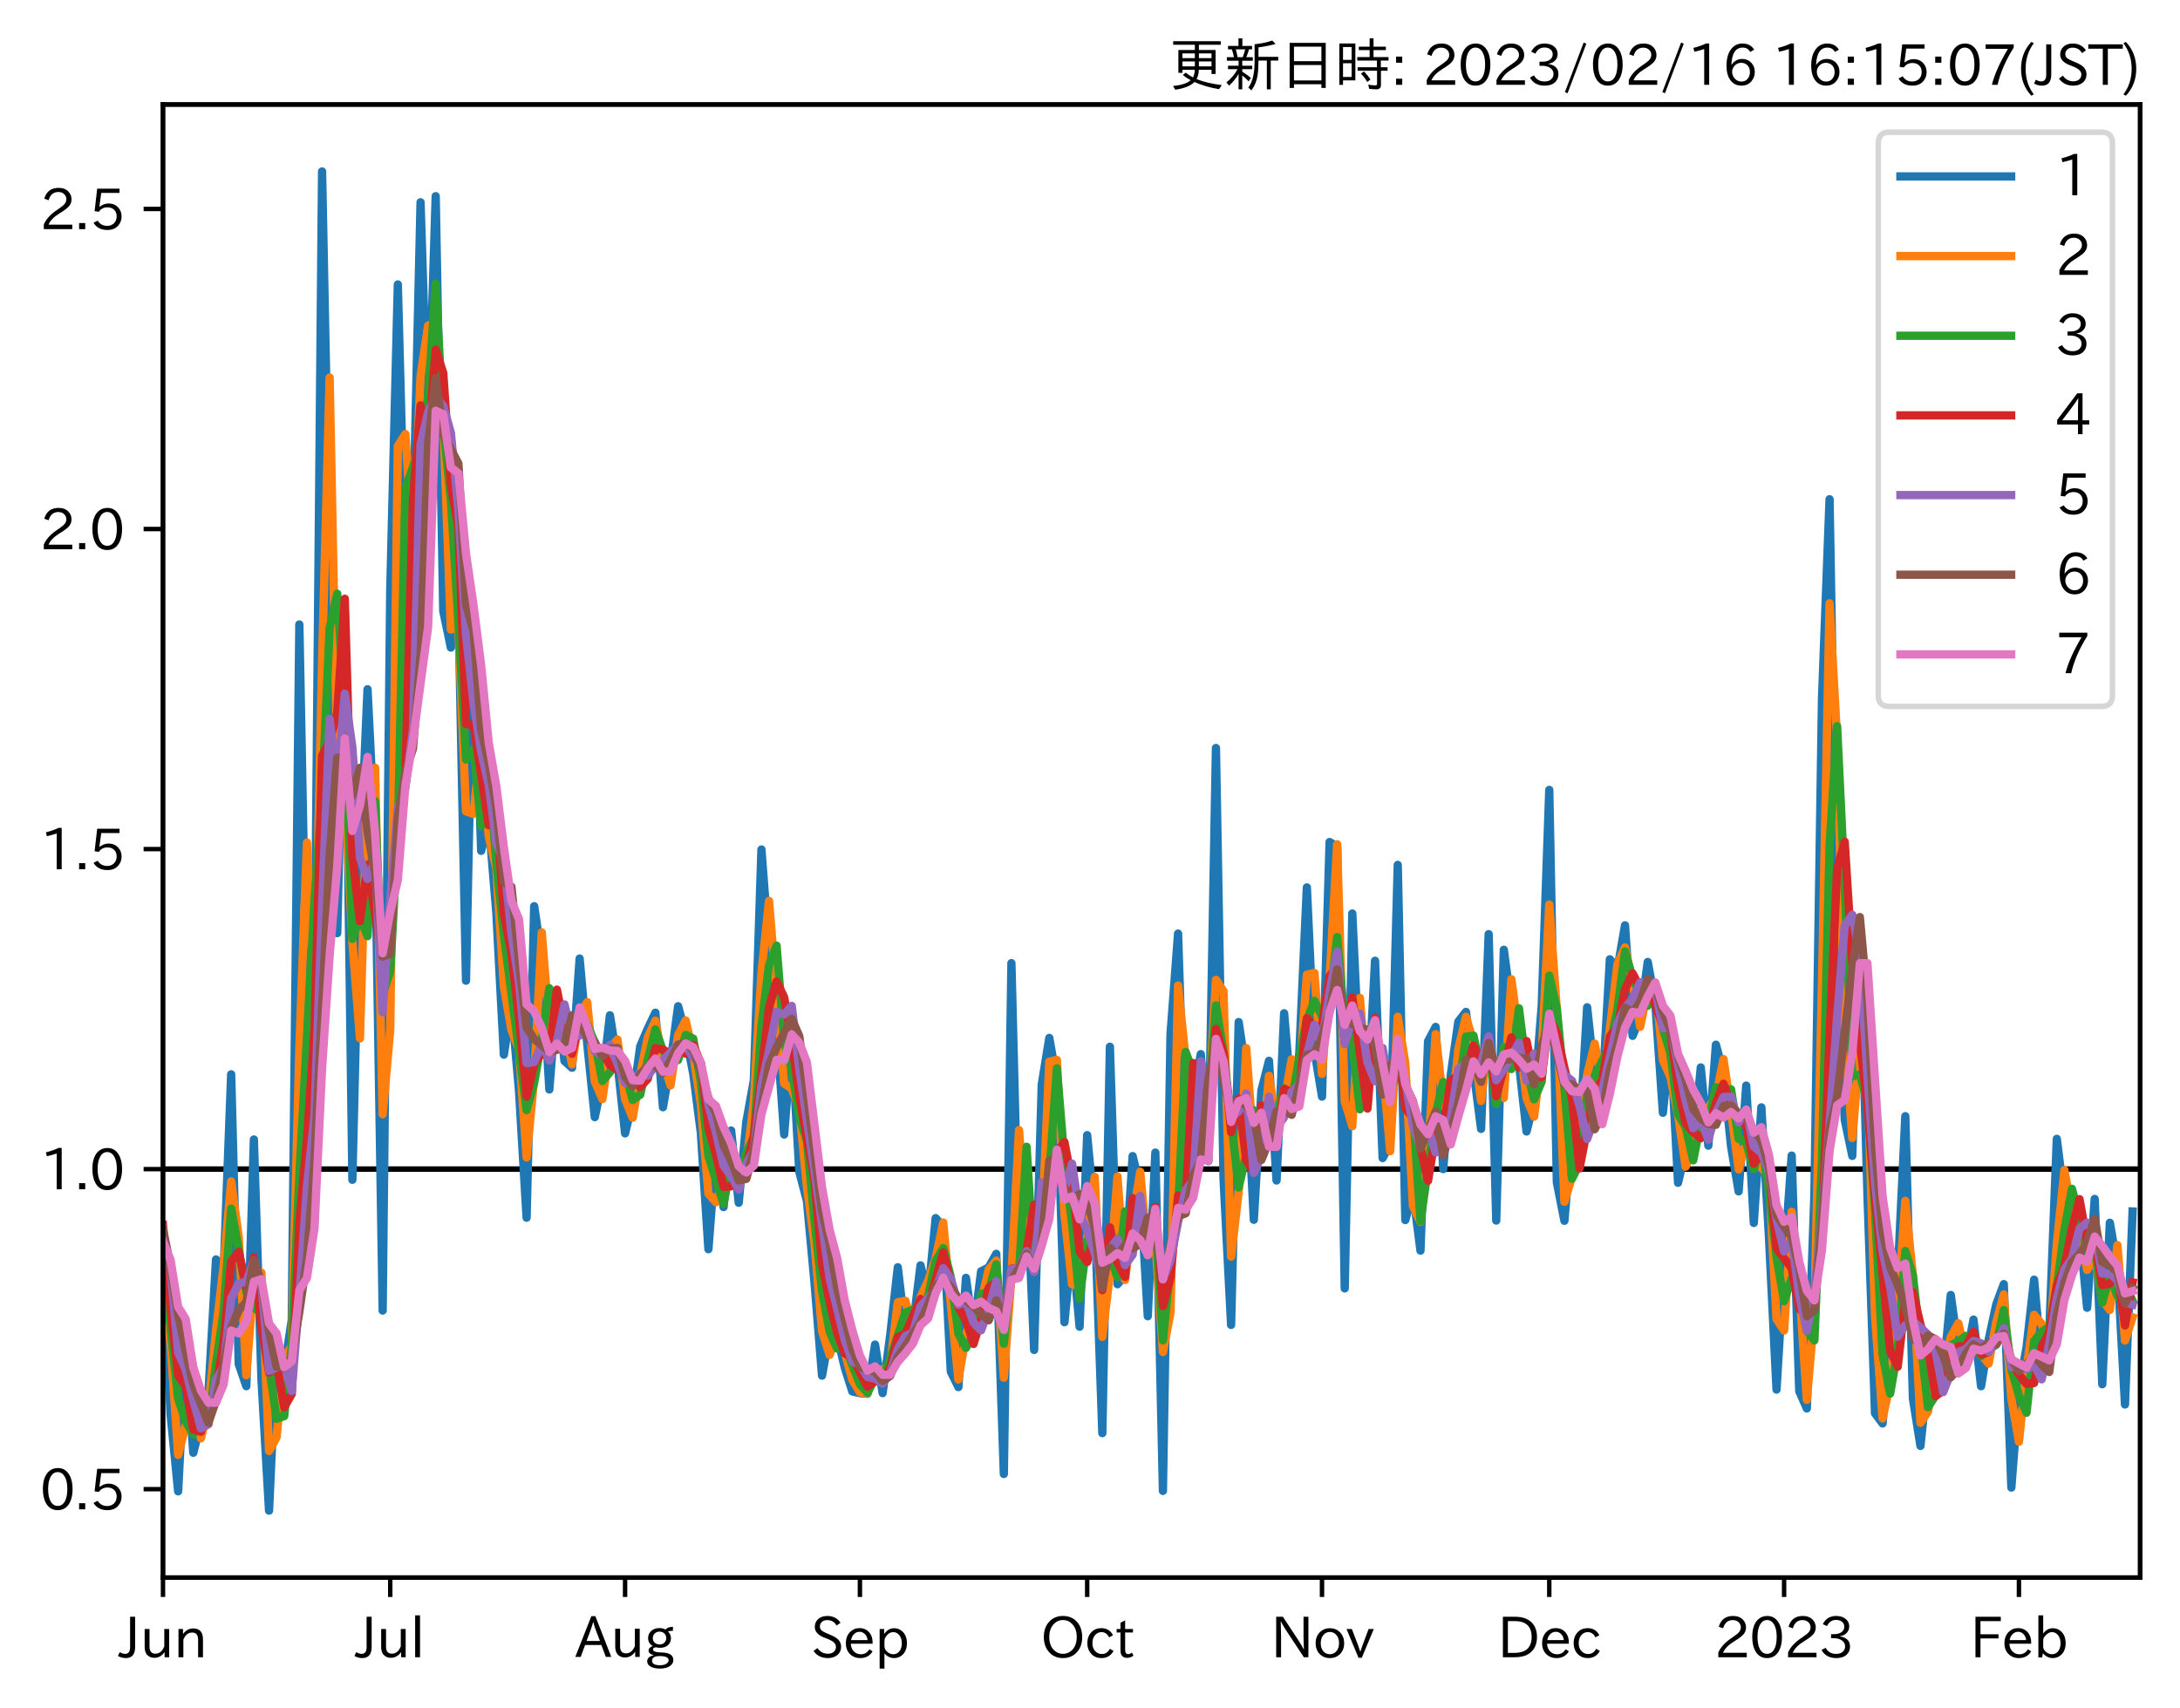 <?xml version="1.0" encoding="utf-8" standalone="no"?>
<!DOCTYPE svg PUBLIC "-//W3C//DTD SVG 1.1//EN"
  "http://www.w3.org/Graphics/SVG/1.1/DTD/svg11.dtd">
<svg xmlns:xlink="http://www.w3.org/1999/xlink" width="393.759pt" height="308.582pt" viewBox="0 0 393.759 308.582" xmlns="http://www.w3.org/2000/svg" version="1.1">
 <defs>
  <style type="text/css">*{stroke-linejoin: round; stroke-linecap: butt}</style>
 </defs>
 <g id="figure_1">
  <g id="patch_1">
   <path d="M 0 308.582 
L 393.759 308.582 
L 393.759 0 
L 0 0 
z
" style="fill: #ffffff"/>
  </g>
  <g id="axes_1">
   <g id="patch_2">
    <path d="M 29.439 284.991 
L 386.559 284.991 
L 386.559 18.879 
L 29.439 18.879 
z
" style="fill: #ffffff"/>
   </g>
   <g id="line2d_1">
    <path d="M 29.439 211.199 
L 386.559 211.199 
" clip-path="url(#p6c4b09bc47)" style="fill: none; stroke: #000000; stroke-linecap: square"/>
   </g>
   <g id="matplotlib.axis_1">
    <g id="xtick_1">
     <g id="line2d_2">
      <defs>
       <path id="mdf04874971" d="M 0 0 
L 0 3.5 
" style="stroke: #000000; stroke-width: 0.8"/>
      </defs>
      <g>
       <use xlink:href="#mdf04874971" x="29.439" y="284.991" style="stroke: #000000; stroke-width: 0.8"/>
      </g>
     </g>
     <g id="text_1">
      <!-- Jun -->
      <g transform="translate(21.499 299.482) scale(0.1 -0.1)">
       <defs>
        <path id="IPAexGothic-4a" d="M 1819 4634 
L 1819 1234 
Q 1819 -31 763 -31 
Q 303 -31 -125 209 
L 84 644 
Q 378 447 694 447 
Q 1250 447 1250 1203 
L 1250 4634 
L 1819 4634 
z
" transform="scale(0.016)"/>
        <path id="IPAexGothic-75" d="M 3284 63 
L 2772 63 
L 2772 644 
Q 2300 0 1625 0 
Q 1072 0 763 375 
Q 519 678 519 1241 
L 519 3250 
L 1069 3250 
L 1069 1259 
Q 1069 466 1734 466 
Q 2406 466 2734 1291 
L 2734 3250 
L 3284 3250 
L 3284 63 
z
" transform="scale(0.016)"/>
        <path id="IPAexGothic-6e" d="M 3328 63 
L 2778 63 
L 2778 2041 
Q 2778 2853 2106 2853 
Q 1428 2853 1113 2041 
L 1113 63 
L 563 63 
L 563 3250 
L 1075 3250 
L 1075 2675 
Q 1525 3316 2222 3316 
Q 3328 3316 3328 2072 
L 3328 63 
z
" transform="scale(0.016)"/>
       </defs>
       <use xlink:href="#IPAexGothic-4a"/>
       <use xlink:href="#IPAexGothic-75" x="37.988"/>
       <use xlink:href="#IPAexGothic-6e" x="98.389"/>
      </g>
     </g>
    </g>
    <g id="xtick_2">
     <g id="line2d_3">
      <g>
       <use xlink:href="#mdf04874971" x="70.487" y="284.991" style="stroke: #000000; stroke-width: 0.8"/>
      </g>
     </g>
     <g id="text_2">
      <!-- Jul -->
      <g transform="translate(64.218 299.482) scale(0.1 -0.1)">
       <defs>
        <path id="IPAexGothic-6c" d="M 1131 63 
L 581 63 
L 581 4794 
L 1131 4794 
L 1131 63 
z
" transform="scale(0.016)"/>
       </defs>
       <use xlink:href="#IPAexGothic-4a"/>
       <use xlink:href="#IPAexGothic-75" x="37.988"/>
       <use xlink:href="#IPAexGothic-6c" x="98.389"/>
      </g>
     </g>
    </g>
    <g id="xtick_3">
     <g id="line2d_4">
      <g>
       <use xlink:href="#mdf04874971" x="112.904" y="284.991" style="stroke: #000000; stroke-width: 0.8"/>
      </g>
     </g>
     <g id="text_3">
      <!-- Aug -->
      <g transform="translate(103.922 299.424) scale(0.1 -0.1)">
       <defs>
        <path id="IPAexGothic-41" d="M 4056 63 
L 3444 63 
L 2938 1409 
L 1100 1409 
L 603 63 
L -6 63 
L 1806 4666 
L 2259 4666 
L 4056 63 
z
M 2778 1863 
L 2316 3078 
Q 2125 3588 2028 4000 
L 2009 4000 
Q 1897 3563 1716 3078 
L 1263 1863 
L 2778 1863 
z
" transform="scale(0.016)"/>
        <path id="IPAexGothic-67" d="M 1331 1150 
Q 1006 1122 1006 900 
Q 1006 613 1763 575 
L 2131 556 
Q 3303 497 3303 -294 
Q 3303 -700 2925 -959 
Q 2519 -1253 1794 -1253 
Q 1138 -1253 738 -1028 
Q 353 -809 353 -428 
Q 353 84 1075 247 
L 1075 269 
Q 506 413 506 778 
Q 506 1116 994 1297 
Q 456 1575 456 2181 
Q 456 2650 769 2963 
Q 1128 3322 1738 3322 
Q 2125 3322 2422 3153 
Q 2650 3453 3259 3463 
L 3259 3013 
Q 2838 3003 2703 2938 
Q 3034 2613 3034 2169 
Q 3034 1728 2734 1425 
Q 2400 1094 1813 1094 
Q 1563 1094 1331 1150 
z
M 1734 2919 
Q 1409 2919 1197 2706 
Q 988 2497 988 2181 
Q 988 1872 1184 1684 
Q 1397 1472 1756 1472 
Q 2094 1472 2297 1678 
Q 2503 1881 2503 2203 
Q 2503 2497 2297 2700 
Q 2081 2919 1734 2919 
z
M 1753 159 
Q 903 159 903 -366 
Q 903 -875 1800 -875 
Q 2378 -875 2638 -606 
Q 2772 -481 2772 -313 
Q 2772 159 1753 159 
z
" transform="scale(0.016)"/>
       </defs>
       <use xlink:href="#IPAexGothic-41"/>
       <use xlink:href="#IPAexGothic-75" x="63.721"/>
       <use xlink:href="#IPAexGothic-67" x="124.121"/>
      </g>
     </g>
    </g>
    <g id="xtick_4">
     <g id="line2d_5">
      <g>
       <use xlink:href="#mdf04874971" x="155.32" y="284.991" style="stroke: #000000; stroke-width: 0.8"/>
      </g>
     </g>
     <g id="text_4">
      <!-- Sep -->
      <g transform="translate(146.445 299.482) scale(0.1 -0.1)">
       <defs>
        <path id="IPAexGothic-53" d="M 2919 3641 
Q 2563 4259 1853 4259 
Q 1453 4259 1213 4009 
Q 1028 3803 1028 3534 
Q 1028 3238 1266 3047 
Q 1444 2913 1984 2688 
L 2200 2597 
Q 2925 2306 3191 1953 
Q 3422 1644 3422 1259 
Q 3422 644 2969 288 
Q 2559 -31 1931 -31 
Q 881 -31 313 766 
L 753 1100 
Q 1203 459 1938 459 
Q 2288 459 2534 625 
Q 2841 847 2841 1216 
Q 2841 1503 2616 1728 
Q 2375 1959 1728 2206 
L 1541 2278 
Q 453 2694 453 3481 
Q 453 4006 806 4347 
Q 1203 4725 1863 4725 
Q 2841 4725 3359 3956 
L 2919 3641 
z
" transform="scale(0.016)"/>
        <path id="IPAexGothic-65" d="M 863 1594 
Q 891 1041 1209 722 
Q 1534 397 1997 397 
Q 2606 397 2963 966 
L 3322 728 
Q 2869 -31 1931 -31 
Q 1222 -31 766 422 
Q 306 884 306 1641 
Q 306 2444 788 2925 
Q 1216 3353 1856 3353 
Q 2459 3353 2866 2956 
Q 3322 2494 3322 1722 
L 3322 1594 
L 863 1594 
z
M 2756 1997 
Q 2709 2431 2450 2681 
Q 2194 2938 1844 2938 
Q 1438 2938 1150 2591 
Q 953 2356 894 1997 
L 2756 1997 
z
" transform="scale(0.016)"/>
        <path id="IPAexGothic-70" d="M 1075 2688 
Q 1525 3341 2206 3341 
Q 2769 3341 3172 2938 
Q 3641 2469 3641 1644 
Q 3641 841 3178 372 
Q 2775 -31 2200 -31 
Q 1569 -31 1106 497 
L 1106 -1216 
L 563 -1216 
L 563 3250 
L 1075 3250 
L 1075 2688 
z
M 1106 1950 
L 1106 1291 
Q 1106 897 1516 600 
Q 1791 403 2106 403 
Q 2469 403 2725 659 
Q 3066 997 3066 1631 
Q 3066 2200 2784 2559 
Q 2503 2900 2100 2900 
Q 1656 2900 1338 2484 
Q 1106 2184 1106 1950 
z
" transform="scale(0.016)"/>
       </defs>
       <use xlink:href="#IPAexGothic-53"/>
       <use xlink:href="#IPAexGothic-65" x="58.496"/>
       <use xlink:href="#IPAexGothic-70" x="115.381"/>
      </g>
     </g>
    </g>
    <g id="xtick_5">
     <g id="line2d_6">
      <g>
       <use xlink:href="#mdf04874971" x="196.369" y="284.991" style="stroke: #000000; stroke-width: 0.8"/>
      </g>
     </g>
     <g id="text_5">
      <!-- Oct -->
      <g transform="translate(187.934 299.482) scale(0.1 -0.1)">
       <defs>
        <path id="IPAexGothic-4f" d="M 2541 4725 
Q 3456 4725 4044 4138 
Q 4709 3472 4709 2331 
Q 4709 1219 4031 550 
Q 3450 -31 2541 -31 
Q 1638 -31 1056 550 
Q 378 1219 378 2356 
Q 378 3469 1044 4138 
Q 1631 4725 2541 4725 
z
M 2541 4266 
Q 1953 4266 1531 3844 
Q 994 3303 994 2350 
Q 994 1391 1531 863 
Q 1947 447 2541 447 
Q 3131 447 3556 863 
Q 4094 1400 4094 2375 
Q 4094 3297 3550 3844 
Q 3138 4266 2541 4266 
z
" transform="scale(0.016)"/>
        <path id="IPAexGothic-63" d="M 3269 784 
Q 2834 -31 1900 -31 
Q 1228 -31 788 409 
Q 313 891 313 1663 
Q 313 2428 788 2913 
Q 1222 3347 1881 3347 
Q 2813 3347 3206 2541 
L 2763 2309 
Q 2484 2900 1900 2900 
Q 1516 2900 1234 2619 
Q 881 2266 881 1650 
Q 881 1069 1222 728 
Q 1522 428 1956 428 
Q 2547 428 2847 1016 
L 3269 784 
z
" transform="scale(0.016)"/>
        <path id="IPAexGothic-74" d="M 2125 241 
Q 1769 -6 1397 -6 
Q 653 -6 653 831 
L 653 2859 
L 219 2859 
L 219 3250 
L 653 3250 
L 653 3966 
L 1178 4228 
L 1178 3250 
L 2063 3250 
L 2063 2859 
L 1178 2859 
L 1178 906 
Q 1178 416 1513 416 
Q 1738 416 1941 588 
L 2125 241 
z
" transform="scale(0.016)"/>
       </defs>
       <use xlink:href="#IPAexGothic-4f"/>
       <use xlink:href="#IPAexGothic-63" x="79.688"/>
       <use xlink:href="#IPAexGothic-74" x="134.082"/>
      </g>
     </g>
    </g>
    <g id="xtick_6">
     <g id="line2d_7">
      <g>
       <use xlink:href="#mdf04874971" x="238.785" y="284.991" style="stroke: #000000; stroke-width: 0.8"/>
      </g>
     </g>
     <g id="text_6">
      <!-- Nov -->
      <g transform="translate(229.537 299.482) scale(0.1 -0.1)">
       <defs>
        <path id="IPAexGothic-4e" d="M 4244 63 
L 3731 63 
L 1697 3150 
Q 1466 3500 1141 4097 
L 1116 4097 
L 1128 3797 
Q 1159 2803 1159 2469 
L 1159 63 
L 609 63 
L 609 4634 
L 1366 4634 
L 3113 1978 
Q 3453 1447 3713 966 
L 3738 966 
Q 3694 1897 3694 2469 
L 3694 4634 
L 4244 4634 
L 4244 63 
z
" transform="scale(0.016)"/>
        <path id="IPAexGothic-6f" d="M 1919 3341 
Q 2594 3341 3056 2888 
Q 3531 2413 3531 1638 
Q 3531 888 3066 422 
Q 2609 -31 1919 -31 
Q 1228 -31 781 416 
Q 313 881 313 1656 
Q 313 2413 788 2888 
Q 1241 3341 1919 3341 
z
M 1919 2919 
Q 1519 2919 1241 2631 
Q 888 2278 888 1650 
Q 888 1031 1234 684 
Q 1516 403 1919 403 
Q 2331 403 2609 691 
Q 2956 1038 2956 1672 
Q 2956 2269 2603 2631 
Q 2316 2919 1919 2919 
z
" transform="scale(0.016)"/>
        <path id="IPAexGothic-76" d="M 3103 3250 
L 1747 6 
L 1375 6 
L 25 3250 
L 628 3250 
L 1338 1388 
L 1522 844 
L 1569 703 
L 1588 703 
Q 1641 884 1822 1388 
L 2516 3250 
L 3103 3250 
z
" transform="scale(0.016)"/>
       </defs>
       <use xlink:href="#IPAexGothic-4e"/>
       <use xlink:href="#IPAexGothic-6f" x="75.977"/>
       <use xlink:href="#IPAexGothic-76" x="136.377"/>
      </g>
     </g>
    </g>
    <g id="xtick_7">
     <g id="line2d_8">
      <g>
       <use xlink:href="#mdf04874971" x="279.834" y="284.991" style="stroke: #000000; stroke-width: 0.8"/>
      </g>
     </g>
     <g id="text_7">
      <!-- Dec -->
      <g transform="translate(270.485 299.482) scale(0.1 -0.1)">
       <defs>
        <path id="IPAexGothic-44" d="M 609 4634 
L 1984 4634 
Q 3159 4634 3791 4050 
Q 4456 3444 4456 2356 
Q 4456 1047 3516 441 
Q 2925 63 1941 63 
L 609 63 
L 609 4634 
z
M 1172 556 
L 1894 556 
Q 3853 556 3853 2356 
Q 3853 4147 1928 4147 
L 1172 4147 
L 1172 556 
z
" transform="scale(0.016)"/>
       </defs>
       <use xlink:href="#IPAexGothic-44"/>
       <use xlink:href="#IPAexGothic-65" x="75.684"/>
       <use xlink:href="#IPAexGothic-63" x="132.568"/>
      </g>
     </g>
    </g>
    <g id="xtick_8">
     <g id="line2d_9">
      <g>
       <use xlink:href="#mdf04874971" x="322.25" y="284.991" style="stroke: #000000; stroke-width: 0.8"/>
      </g>
     </g>
     <g id="text_8">
      <!-- 2023 -->
      <g transform="translate(309.653 299.482) scale(0.1 -0.1)">
       <defs>
        <path id="IPAexGothic-32" d="M 3659 63 
L 447 63 
L 447 594 
Q 825 1475 1894 2203 
L 2072 2322 
Q 2619 2697 2791 2906 
Q 2988 3153 2988 3444 
Q 2988 3772 2756 4003 
Q 2500 4259 2084 4259 
Q 1250 4259 991 3328 
L 497 3506 
Q 853 4725 2116 4725 
Q 2806 4725 3216 4316 
Q 3575 3947 3575 3425 
Q 3575 3038 3344 2722 
Q 3131 2416 2366 1938 
L 2231 1856 
Q 1256 1253 978 569 
L 3659 569 
L 3659 63 
z
" transform="scale(0.016)"/>
        <path id="IPAexGothic-30" d="M 2038 4725 
Q 2881 4725 3334 3944 
Q 3694 3325 3694 2344 
Q 3694 1372 3334 741 
Q 2888 -31 2016 -31 
Q 1147 -31 700 741 
Q 341 1372 341 2350 
Q 341 3713 1000 4334 
Q 1419 4725 2038 4725 
z
M 2016 4266 
Q 1516 4266 1228 3759 
Q 934 3247 934 2344 
Q 934 1456 1222 947 
Q 1513 447 2016 447 
Q 2619 447 2909 1153 
Q 3100 1622 3100 2375 
Q 3100 3256 2806 3759 
Q 2509 4266 2016 4266 
z
" transform="scale(0.016)"/>
        <path id="IPAexGothic-33" d="M 2381 2419 
Q 3506 2216 3506 1278 
Q 3506 716 3128 356 
Q 2709 -31 1944 -31 
Q 797 -31 288 881 
L 756 1131 
Q 1109 441 1938 441 
Q 2425 441 2694 691 
Q 2950 928 2950 1291 
Q 2950 1719 2566 1978 
Q 2216 2213 1644 2213 
L 1363 2213 
L 1363 2669 
L 1656 2669 
Q 2231 2669 2534 2888 
Q 2859 3119 2859 3509 
Q 2859 3934 2494 4138 
Q 2259 4278 1931 4278 
Q 1238 4278 903 3578 
L 434 3803 
Q 897 4725 1938 4725 
Q 2597 4725 3006 4394 
Q 3416 4069 3416 3534 
Q 3416 3028 3019 2706 
Q 2763 2500 2381 2444 
L 2381 2419 
z
" transform="scale(0.016)"/>
       </defs>
       <use xlink:href="#IPAexGothic-32"/>
       <use xlink:href="#IPAexGothic-30" x="62.988"/>
       <use xlink:href="#IPAexGothic-32" x="125.977"/>
       <use xlink:href="#IPAexGothic-33" x="188.965"/>
      </g>
     </g>
    </g>
    <g id="xtick_9">
     <g id="line2d_10">
      <g>
       <use xlink:href="#mdf04874971" x="364.667" y="284.991" style="stroke: #000000; stroke-width: 0.8"/>
      </g>
     </g>
     <g id="text_9">
      <!-- Feb -->
      <g transform="translate(355.843 299.482) scale(0.1 -0.1)">
       <defs>
        <path id="IPAexGothic-46" d="M 3469 4141 
L 1172 4141 
L 1172 2656 
L 3206 2656 
L 3206 2188 
L 1172 2188 
L 1172 63 
L 609 63 
L 609 4634 
L 3469 4634 
L 3469 4141 
z
" transform="scale(0.016)"/>
        <path id="IPAexGothic-62" d="M 1125 2731 
Q 1550 3341 2219 3341 
Q 2788 3341 3191 2938 
Q 3659 2469 3659 1644 
Q 3659 838 3191 372 
Q 2788 -31 2206 -31 
Q 1559 -31 1088 516 
L 1009 44 
L 581 44 
L 581 4794 
L 1125 4794 
L 1125 2731 
z
M 1125 1997 
L 1125 1253 
Q 1125 888 1528 600 
Q 1803 403 2119 403 
Q 2488 403 2744 659 
Q 3084 1009 3084 1631 
Q 3084 2194 2803 2553 
Q 2525 2900 2125 2900 
Q 1759 2900 1438 2578 
Q 1125 2266 1125 1997 
z
" transform="scale(0.016)"/>
       </defs>
       <use xlink:href="#IPAexGothic-46"/>
       <use xlink:href="#IPAexGothic-65" x="57.178"/>
       <use xlink:href="#IPAexGothic-62" x="114.062"/>
      </g>
     </g>
    </g>
   </g>
   <g id="matplotlib.axis_2">
    <g id="ytick_1">
     <g id="line2d_11">
      <defs>
       <path id="m6d3eabc6e5" d="M 0 0 
L -3.5 0 
" style="stroke: #000000; stroke-width: 0.8"/>
      </defs>
      <g>
       <use xlink:href="#m6d3eabc6e5" x="29.439" y="269.015" style="stroke: #000000; stroke-width: 0.8"/>
      </g>
     </g>
     <g id="text_10">
      <!-- 0.5 -->
      <g transform="translate(7.2 272.76) scale(0.1 -0.1)">
       <defs>
        <path id="IPAexGothic-2e" d="M 1184 63 
L 494 63 
L 494 753 
L 1184 753 
L 1184 63 
z
" transform="scale(0.016)"/>
        <path id="IPAexGothic-35" d="M 1178 2603 
Q 1634 2963 2172 2963 
Q 2816 2963 3241 2528 
Q 3638 2113 3638 1497 
Q 3638 938 3297 513 
Q 2869 -31 2031 -31 
Q 959 -31 469 784 
L 938 1028 
Q 1309 434 2013 434 
Q 2466 434 2769 716 
Q 3081 1013 3081 1503 
Q 3081 1966 2806 2241 
Q 2519 2528 2056 2528 
Q 1406 2528 1072 2028 
L 591 2091 
L 884 4634 
L 3406 4634 
L 3406 4153 
L 1341 4153 
L 1134 2603 
L 1178 2603 
z
" transform="scale(0.016)"/>
       </defs>
       <use xlink:href="#IPAexGothic-30"/>
       <use xlink:href="#IPAexGothic-2e" x="62.988"/>
       <use xlink:href="#IPAexGothic-35" x="89.404"/>
      </g>
     </g>
    </g>
    <g id="ytick_2">
     <g id="line2d_12">
      <g>
       <use xlink:href="#m6d3eabc6e5" x="29.439" y="211.199" style="stroke: #000000; stroke-width: 0.8"/>
      </g>
     </g>
     <g id="text_11">
      <!-- 1.0 -->
      <g transform="translate(7.2 214.944) scale(0.1 -0.1)">
       <defs>
        <path id="IPAexGothic-31" d="M 2463 63 
L 1900 63 
L 1900 4103 
Q 1372 3922 788 3797 
L 684 4231 
Q 1519 4441 2106 4731 
L 2463 4731 
L 2463 63 
z
" transform="scale(0.016)"/>
       </defs>
       <use xlink:href="#IPAexGothic-31"/>
       <use xlink:href="#IPAexGothic-2e" x="62.988"/>
       <use xlink:href="#IPAexGothic-30" x="89.404"/>
      </g>
     </g>
    </g>
    <g id="ytick_3">
     <g id="line2d_13">
      <g>
       <use xlink:href="#m6d3eabc6e5" x="29.439" y="153.383" style="stroke: #000000; stroke-width: 0.8"/>
      </g>
     </g>
     <g id="text_12">
      <!-- 1.5 -->
      <g transform="translate(7.2 157.129) scale(0.1 -0.1)">
       <use xlink:href="#IPAexGothic-31"/>
       <use xlink:href="#IPAexGothic-2e" x="62.988"/>
       <use xlink:href="#IPAexGothic-35" x="89.404"/>
      </g>
     </g>
    </g>
    <g id="ytick_4">
     <g id="line2d_14">
      <g>
       <use xlink:href="#m6d3eabc6e5" x="29.439" y="95.568" style="stroke: #000000; stroke-width: 0.8"/>
      </g>
     </g>
     <g id="text_13">
      <!-- 2.0 -->
      <g transform="translate(7.2 99.313) scale(0.1 -0.1)">
       <use xlink:href="#IPAexGothic-32"/>
       <use xlink:href="#IPAexGothic-2e" x="62.988"/>
       <use xlink:href="#IPAexGothic-30" x="89.404"/>
      </g>
     </g>
    </g>
    <g id="ytick_5">
     <g id="line2d_15">
      <g>
       <use xlink:href="#m6d3eabc6e5" x="29.439" y="37.752" style="stroke: #000000; stroke-width: 0.8"/>
      </g>
     </g>
     <g id="text_14">
      <!-- 2.5 -->
      <g transform="translate(7.2 41.498) scale(0.1 -0.1)">
       <use xlink:href="#IPAexGothic-32"/>
       <use xlink:href="#IPAexGothic-2e" x="62.988"/>
       <use xlink:href="#IPAexGothic-35" x="89.404"/>
      </g>
     </g>
    </g>
   </g>
   <g id="line2d_16">
    <path d="M 29.439 227.412 
L 30.807 255.472 
L 32.176 269.406 
L 33.544 242.946 
L 34.912 262.441 
L 37.649 251.639 
L 39.017 227.515 
L 40.385 229.941 
L 41.754 194.078 
L 43.122 246.404 
L 44.49 250.412 
L 45.858 205.847 
L 47.227 249.191 
L 48.595 272.895 
L 49.963 243.091 
L 51.331 247.56 
L 52.7 238.429 
L 54.068 112.81 
L 55.436 184.323 
L 56.805 181.499 
L 58.173 30.975 
L 60.909 168.571 
L 62.278 110.868 
L 63.646 213.126 
L 65.014 156.294 
L 66.383 124.518 
L 67.751 151.875 
L 69.119 236.752 
L 70.487 106.655 
L 71.856 51.387 
L 73.224 102.788 
L 74.592 95.926 
L 75.96 36.543 
L 77.329 79.378 
L 78.697 35.44 
L 80.065 110.397 
L 81.434 116.98 
L 82.802 109.726 
L 84.17 177.161 
L 85.538 110.815 
L 86.907 153.702 
L 88.275 148.461 
L 89.643 164.812 
L 91.011 190.526 
L 92.38 181.526 
L 93.748 197.097 
L 95.116 219.977 
L 96.485 163.71 
L 97.853 173.022 
L 99.221 196.818 
L 100.589 179.527 
L 101.958 191.661 
L 103.326 192.888 
L 104.694 173.159 
L 106.063 188.502 
L 107.431 201.809 
L 108.799 195.198 
L 110.167 183.412 
L 111.536 192.047 
L 112.904 204.738 
L 114.272 199.026 
L 115.64 189.017 
L 117.009 185.81 
L 118.377 182.942 
L 119.745 200.02 
L 121.114 192.032 
L 122.482 181.775 
L 123.85 186.871 
L 125.218 193.984 
L 126.587 204.601 
L 127.955 225.669 
L 129.323 207.99 
L 130.691 218.057 
L 132.06 204.233 
L 133.428 217.282 
L 134.796 202.721 
L 136.165 195.142 
L 137.533 153.461 
L 138.901 171.531 
L 140.269 185.829 
L 141.638 204.95 
L 143.006 187.736 
L 144.374 211.671 
L 145.743 216.921 
L 147.111 231.588 
L 148.479 248.51 
L 149.847 240.826 
L 151.216 241.3 
L 152.584 247.073 
L 153.952 251.368 
L 155.32 251.669 
L 156.689 251.785 
L 158.057 242.9 
L 159.425 251.663 
L 160.794 241.186 
L 162.162 228.93 
L 163.53 240.67 
L 164.898 239.69 
L 166.267 228.587 
L 167.635 234.115 
L 169.003 220.054 
L 170.371 221.634 
L 171.74 247.789 
L 173.108 250.578 
L 174.476 230.848 
L 175.845 240.571 
L 177.213 229.668 
L 178.581 228.965 
L 179.949 226.507 
L 181.318 266.268 
L 182.686 173.995 
L 184.054 228.352 
L 185.423 212.968 
L 186.791 243.864 
L 188.159 195.951 
L 189.527 187.501 
L 190.896 195.33 
L 192.264 238.856 
L 193.632 224.564 
L 195 239.675 
L 196.369 205.067 
L 197.737 219.658 
L 199.105 258.894 
L 200.474 189.096 
L 201.842 231.989 
L 203.21 230.452 
L 204.578 208.849 
L 205.947 214.413 
L 207.315 237.775 
L 208.683 208.216 
L 210.051 269.329 
L 211.42 186.857 
L 212.788 168.653 
L 214.156 211.199 
L 215.525 197.903 
L 216.893 190.428 
L 218.261 209.746 
L 219.629 135.124 
L 220.998 212.926 
L 222.366 239.344 
L 223.734 184.632 
L 225.103 193.893 
L 226.471 220.352 
L 227.839 197.002 
L 229.207 191.634 
L 230.576 213.254 
L 231.944 183.049 
L 233.312 199.198 
L 234.68 190.347 
L 236.049 160.31 
L 237.417 189.784 
L 238.785 198.104 
L 240.154 152.111 
L 241.522 152.92 
L 242.89 232.748 
L 244.258 165.024 
L 245.627 194.086 
L 246.995 199.838 
L 248.363 173.565 
L 249.731 209.205 
L 251.1 206.691 
L 252.468 156.25 
L 253.836 220.403 
L 255.205 215.285 
L 256.573 225.924 
L 257.941 188.099 
L 259.309 185.512 
L 260.678 211.199 
L 262.046 194.16 
L 263.414 184.552 
L 264.783 182.799 
L 267.519 203.93 
L 268.887 168.757 
L 270.256 220.491 
L 271.624 171.577 
L 274.36 192.116 
L 275.729 204.403 
L 277.097 198.988 
L 278.465 181.777 
L 279.834 142.697 
L 281.202 213.581 
L 282.57 220.53 
L 283.938 204.081 
L 285.307 205.292 
L 286.675 181.962 
L 288.043 194.794 
L 289.411 197.433 
L 290.78 173.296 
L 292.148 175.045 
L 293.516 167.162 
L 294.885 187.121 
L 296.253 183.834 
L 297.621 173.778 
L 298.989 181.239 
L 300.358 201.02 
L 301.726 187.829 
L 303.094 213.669 
L 304.463 207.769 
L 305.831 207.295 
L 307.199 192.832 
L 308.567 206.958 
L 309.936 188.728 
L 311.304 193.851 
L 312.672 207.103 
L 314.04 215.224 
L 315.409 196.114 
L 316.777 220.92 
L 318.145 200.047 
L 319.514 223.444 
L 320.882 251.025 
L 322.25 228.181 
L 323.618 208.755 
L 324.987 251.311 
L 326.355 254.432 
L 327.723 215.743 
L 329.091 126.299 
L 330.46 90.185 
L 331.828 169.011 
L 333.196 202.233 
L 334.565 208.81 
L 335.933 167.736 
L 337.301 215.685 
L 338.669 255.305 
L 340.038 257.151 
L 341.406 241.911 
L 342.774 230.364 
L 344.143 201.639 
L 345.511 252.591 
L 346.879 261.203 
L 348.247 248.191 
L 349.616 245.888 
L 350.984 248.529 
L 352.352 233.938 
L 353.72 243.874 
L 355.089 245.699 
L 356.457 238.379 
L 357.825 250.422 
L 359.194 242.025 
L 360.562 235.68 
L 361.93 231.978 
L 363.298 268.726 
L 364.667 251.01 
L 366.035 243.448 
L 367.403 231.174 
L 368.771 246.471 
L 370.14 240.806 
L 371.508 205.73 
L 372.876 216.742 
L 374.245 221.239 
L 375.613 222.05 
L 376.981 236.244 
L 378.349 216.588 
L 379.718 250.057 
L 381.086 220.887 
L 382.454 228.8 
L 383.823 253.713 
L 385.191 218.851 
L 385.191 218.851 
" clip-path="url(#p6c4b09bc47)" style="fill: none; stroke: #1f77b4; stroke-width: 1.5; stroke-linecap: square"/>
   </g>
   <g id="line2d_17">
    <path d="M 29.439 230.93 
L 30.807 242.602 
L 32.176 262.817 
L 33.544 257.426 
L 34.912 253.337 
L 36.28 259.836 
L 37.649 254.434 
L 39.017 240.415 
L 40.385 228.735 
L 41.754 213.418 
L 43.122 223.502 
L 44.49 248.433 
L 45.858 230.677 
L 47.227 229.913 
L 48.595 262.12 
L 49.963 259.625 
L 51.331 245.356 
L 52.7 243.119 
L 54.068 189.282 
L 55.436 152.19 
L 56.805 182.918 
L 58.173 119.473 
L 59.541 68.197 
L 60.909 137.67 
L 62.278 141.957 
L 63.646 170.127 
L 65.014 187.58 
L 66.383 141.084 
L 67.751 138.693 
L 69.119 201.293 
L 70.487 186 
L 71.856 80.567 
L 73.224 78.414 
L 74.592 99.383 
L 75.96 67.932 
L 77.329 58.815 
L 78.697 58.306 
L 80.065 75.699 
L 81.434 113.714 
L 82.802 113.384 
L 84.17 146.57 
L 85.538 147.022 
L 86.907 133.444 
L 88.275 151.101 
L 89.643 156.833 
L 91.011 178.224 
L 92.38 186.098 
L 93.748 189.532 
L 95.116 209.091 
L 96.485 194.808 
L 97.853 168.435 
L 99.221 185.419 
L 100.589 188.442 
L 101.958 185.725 
L 103.326 192.276 
L 104.694 183.362 
L 106.063 181.032 
L 107.431 195.324 
L 108.799 198.546 
L 110.167 189.431 
L 111.536 187.797 
L 112.904 198.549 
L 114.272 201.914 
L 115.64 194.115 
L 117.009 187.422 
L 118.377 184.383 
L 119.745 191.751 
L 121.114 196.087 
L 122.482 186.998 
L 123.85 184.346 
L 125.218 190.474 
L 126.587 199.403 
L 127.955 215.633 
L 129.323 217.185 
L 130.691 213.135 
L 132.06 211.352 
L 133.428 210.941 
L 134.796 210.229 
L 136.165 198.987 
L 137.533 175.732 
L 138.901 162.745 
L 141.638 195.738 
L 143.006 196.627 
L 144.374 200.268 
L 145.743 214.327 
L 147.111 224.517 
L 148.479 240.462 
L 149.847 244.758 
L 151.216 241.063 
L 152.584 244.236 
L 153.952 249.25 
L 155.32 251.519 
L 156.689 251.727 
L 158.057 247.467 
L 159.425 247.402 
L 160.794 246.596 
L 162.162 235.263 
L 163.53 234.987 
L 164.898 240.182 
L 166.267 234.305 
L 167.635 231.391 
L 169.003 227.332 
L 170.371 220.847 
L 171.74 235.645 
L 173.108 249.196 
L 174.476 241.28 
L 175.845 235.839 
L 177.213 235.282 
L 178.581 229.317 
L 179.949 227.744 
L 181.318 248.883 
L 182.686 230.621 
L 184.054 204.148 
L 185.423 220.939 
L 186.791 229.636 
L 188.159 222.626 
L 189.527 191.792 
L 190.896 191.472 
L 192.264 219.272 
L 193.632 231.979 
L 195 232.421 
L 196.369 223.814 
L 197.737 212.595 
L 199.105 241.502 
L 200.474 230.098 
L 201.842 212.537 
L 203.21 231.223 
L 204.578 220.196 
L 205.947 211.665 
L 207.315 226.774 
L 208.683 224.053 
L 210.051 244.244 
L 211.42 237.116 
L 212.788 178.033 
L 215.525 204.732 
L 216.893 194.218 
L 218.261 200.456 
L 219.629 177.011 
L 220.998 179.06 
L 222.366 227.005 
L 223.734 215.294 
L 225.103 189.34 
L 226.471 207.855 
L 227.839 209.255 
L 229.207 194.345 
L 230.576 202.915 
L 231.944 199.041 
L 233.312 191.364 
L 234.68 194.847 
L 236.049 176.075 
L 237.417 175.764 
L 238.785 194.009 
L 240.154 176.86 
L 241.522 152.516 
L 242.89 198.917 
L 244.258 203.449 
L 245.627 180.274 
L 246.995 196.994 
L 248.363 187.319 
L 249.731 192.563 
L 251.1 207.955 
L 252.468 183.675 
L 253.836 192.092 
L 255.205 217.874 
L 256.573 220.738 
L 257.941 208.514 
L 259.309 186.811 
L 260.678 198.999 
L 262.046 202.972 
L 263.414 189.44 
L 264.783 183.678 
L 266.151 188.335 
L 267.519 198.897 
L 268.887 187.449 
L 270.256 197.18 
L 271.624 198.341 
L 272.992 176.895 
L 274.36 187.164 
L 275.729 198.406 
L 277.097 201.725 
L 278.465 190.654 
L 279.834 163.401 
L 281.202 182.425 
L 282.57 217.11 
L 283.938 212.601 
L 285.307 204.688 
L 286.675 194.139 
L 288.043 188.527 
L 289.411 196.12 
L 290.78 185.88 
L 292.148 174.173 
L 293.516 171.154 
L 294.885 177.474 
L 296.253 185.487 
L 297.621 178.892 
L 298.989 177.555 
L 300.358 191.49 
L 301.726 194.589 
L 303.094 201.413 
L 304.463 210.756 
L 305.831 207.532 
L 307.199 200.27 
L 308.567 200.092 
L 309.936 198.166 
L 311.304 191.314 
L 312.672 200.651 
L 314.04 211.235 
L 315.409 206.046 
L 316.777 209.169 
L 318.145 210.953 
L 319.514 212.342 
L 320.882 238.302 
L 322.25 240.354 
L 323.618 218.904 
L 324.987 232.401 
L 326.355 252.888 
L 327.723 237.15 
L 329.091 177.578 
L 330.46 108.989 
L 331.828 133.576 
L 333.196 186.603 
L 334.565 205.566 
L 335.933 189.804 
L 337.301 193.855 
L 338.669 237.669 
L 340.038 256.234 
L 341.406 249.907 
L 342.774 236.321 
L 344.143 216.936 
L 345.511 230.425 
L 346.879 257.03 
L 348.247 254.991 
L 349.616 247.048 
L 350.984 247.219 
L 352.352 241.545 
L 353.72 239.046 
L 355.089 244.792 
L 356.457 242.118 
L 357.825 244.621 
L 359.194 246.333 
L 360.562 238.91 
L 361.93 233.847 
L 363.298 252.592 
L 364.667 260.457 
L 366.035 247.319 
L 367.403 237.522 
L 368.771 239.155 
L 370.14 243.687 
L 371.508 224.764 
L 372.876 211.367 
L 374.245 219.014 
L 375.613 221.645 
L 376.981 229.405 
L 378.349 226.898 
L 379.718 234.832 
L 381.086 236.644 
L 382.454 224.92 
L 383.823 242.168 
L 385.191 237.975 
L 385.191 237.975 
" clip-path="url(#p6c4b09bc47)" style="fill: none; stroke: #ff7f0e; stroke-width: 1.5; stroke-linecap: square"/>
   </g>
   <g id="line2d_18">
    <path d="M 29.439 229.123 
L 30.807 239.928 
L 32.176 252.699 
L 33.544 256.78 
L 34.912 259.139 
L 36.28 254.622 
L 37.649 257.208 
L 39.017 246.388 
L 40.385 237.056 
L 41.754 218.326 
L 44.49 233.387 
L 45.858 236.234 
L 47.227 237.293 
L 49.963 256.313 
L 51.331 255.823 
L 52.7 243.109 
L 54.068 212.365 
L 56.805 162.563 
L 58.173 143.841 
L 59.541 113.406 
L 60.909 107.257 
L 62.278 129.128 
L 63.646 169.61 
L 65.014 165.646 
L 66.383 169.116 
L 67.751 144.753 
L 69.119 179.648 
L 70.487 175.438 
L 71.856 150.711 
L 73.224 88.209 
L 74.592 84.394 
L 75.96 80.115 
L 77.329 71.805 
L 78.697 51.239 
L 80.065 76.932 
L 81.434 90.291 
L 82.802 112.393 
L 84.17 137.202 
L 85.538 135.363 
L 86.907 149.277 
L 88.275 138.585 
L 89.643 155.796 
L 91.011 168.9 
L 95.116 200.539 
L 96.485 195.575 
L 97.853 187.912 
L 99.221 178.525 
L 100.589 183.482 
L 101.958 189.524 
L 103.326 188.154 
L 104.694 186.184 
L 106.063 185.096 
L 107.431 188.316 
L 108.799 195.282 
L 110.167 193.688 
L 111.536 190.309 
L 112.904 193.69 
L 114.272 198.708 
L 115.64 197.755 
L 117.009 191.403 
L 118.377 185.945 
L 119.745 189.799 
L 121.114 191.845 
L 122.482 191.481 
L 123.85 186.956 
L 125.218 187.634 
L 126.587 195.356 
L 127.955 208.84 
L 130.691 217.477 
L 132.06 210.242 
L 133.428 213.363 
L 134.796 208.263 
L 136.165 205.402 
L 137.533 185.324 
L 138.901 174.344 
L 140.269 170.831 
L 141.638 188.12 
L 143.006 193.123 
L 144.374 201.849 
L 145.743 206.082 
L 147.111 220.403 
L 148.479 233.237 
L 149.847 240.584 
L 151.216 243.621 
L 152.584 243.115 
L 155.32 250.065 
L 156.689 251.608 
L 158.057 248.893 
L 159.425 248.891 
L 160.794 245.382 
L 163.53 237.102 
L 164.898 236.583 
L 166.267 236.477 
L 167.635 234.242 
L 169.003 227.752 
L 170.371 225.468 
L 171.74 230.719 
L 173.108 240.922 
L 174.476 243.507 
L 175.845 241.044 
L 177.213 233.827 
L 178.581 233.223 
L 179.949 228.389 
L 181.318 242.74 
L 182.686 229.269 
L 184.054 229.871 
L 185.423 207.161 
L 186.791 229.21 
L 188.159 219.501 
L 189.527 212.031 
L 190.896 192.982 
L 192.264 209.581 
L 193.632 221.066 
L 195 234.617 
L 196.369 224.065 
L 197.737 222.447 
L 199.105 230.765 
L 200.474 226.736 
L 201.842 230.732 
L 203.21 218.851 
L 204.578 224.281 
L 205.947 218.302 
L 207.315 221.124 
L 208.683 220.935 
L 210.051 242.142 
L 211.42 228.364 
L 212.788 218.449 
L 214.156 190.03 
L 215.525 193.727 
L 216.893 200.139 
L 218.261 199.611 
L 219.629 181.624 
L 220.998 190.092 
L 223.734 214.51 
L 225.103 208.573 
L 226.471 200.569 
L 227.839 204.342 
L 229.207 203.653 
L 230.576 200.974 
L 231.944 196.618 
L 233.312 199.093 
L 234.68 191.026 
L 236.049 184.214 
L 237.417 180.79 
L 238.785 183.611 
L 240.154 181.298 
L 241.522 169.271 
L 242.89 184.906 
L 244.258 188.492 
L 245.627 200.403 
L 246.995 187.109 
L 248.363 189.612 
L 249.731 195.033 
L 251.1 197.447 
L 252.468 192.748 
L 253.836 197.145 
L 255.205 200.314 
L 256.573 220.626 
L 259.309 201.296 
L 260.678 195.464 
L 262.046 197.406 
L 263.414 197.114 
L 264.783 187.261 
L 266.151 187.085 
L 267.519 193.742 
L 268.887 189.55 
L 270.256 199.47 
L 271.624 189.153 
L 272.992 193.119 
L 274.36 182.151 
L 275.729 193.164 
L 277.097 198.601 
L 278.465 195.401 
L 279.834 176.247 
L 281.202 182.209 
L 282.57 196.443 
L 283.938 212.928 
L 285.307 210.215 
L 286.675 197.539 
L 288.043 194.358 
L 290.78 188.916 
L 292.148 182.357 
L 293.516 171.871 
L 294.885 176.669 
L 296.253 179.625 
L 297.621 181.687 
L 298.989 179.678 
L 300.358 185.827 
L 301.726 190.281 
L 303.094 201.282 
L 304.463 203.568 
L 305.831 209.614 
L 307.199 202.821 
L 308.567 202.54 
L 309.936 196.412 
L 311.304 196.743 
L 312.672 196.796 
L 314.04 205.709 
L 315.409 206.4 
L 316.777 211.223 
L 318.145 206.204 
L 319.514 215.276 
L 320.882 227.043 
L 322.25 235.049 
L 323.618 230.894 
L 324.987 231.015 
L 326.355 240.404 
L 327.723 242.143 
L 329.091 209.559 
L 330.46 152.791 
L 331.828 131.18 
L 333.196 159.88 
L 334.565 194.435 
L 335.933 194.079 
L 337.301 199.039 
L 338.669 218.687 
L 340.038 244.704 
L 341.406 251.75 
L 342.774 243.878 
L 344.143 225.986 
L 345.511 230.404 
L 348.247 254.2 
L 349.616 252.077 
L 352.352 243.018 
L 353.72 242.328 
L 355.089 241.322 
L 356.457 242.708 
L 357.825 244.982 
L 359.194 243.765 
L 360.562 242.928 
L 361.93 236.657 
L 363.298 247.335 
L 364.667 252.068 
L 366.035 255.212 
L 367.403 242.265 
L 368.771 240.61 
L 370.14 239.709 
L 371.508 232.583 
L 372.876 222.157 
L 374.245 214.756 
L 375.613 220.035 
L 376.981 226.756 
L 378.349 225.307 
L 379.718 235.305 
L 381.086 230.401 
L 382.454 234.101 
L 383.823 235.597 
L 385.191 235.016 
L 385.191 235.016 
" clip-path="url(#p6c4b09bc47)" style="fill: none; stroke: #2ca02c; stroke-width: 1.5; stroke-linecap: square"/>
   </g>
   <g id="line2d_19">
    <path d="M 29.439 221.275 
L 30.807 236.505 
L 32.176 248.479 
L 33.544 250.372 
L 34.912 258.241 
L 36.28 258.642 
L 37.649 253.888 
L 39.017 250.743 
L 40.385 242.559 
L 41.754 227.833 
L 43.122 226.153 
L 44.49 232.537 
L 45.858 227.154 
L 47.227 239.663 
L 48.595 247.95 
L 49.963 246.125 
L 51.331 254.22 
L 52.7 251.825 
L 54.068 220.969 
L 55.436 205.919 
L 56.805 186.136 
L 58.173 136.533 
L 59.541 133.904 
L 60.909 128.78 
L 62.278 108.165 
L 63.646 154.662 
L 65.014 166.382 
L 66.383 156.223 
L 69.119 174.127 
L 70.487 164.057 
L 71.856 151.003 
L 73.224 139.789 
L 74.592 90.162 
L 75.96 73.227 
L 77.329 79.931 
L 78.697 63.163 
L 80.065 67.395 
L 81.434 87.609 
L 82.802 95.307 
L 84.17 130.829 
L 85.538 130.924 
L 88.275 149.073 
L 89.643 145.515 
L 91.011 165.231 
L 92.38 172.156 
L 93.748 183.99 
L 95.116 198.107 
L 96.485 192.196 
L 97.853 190.268 
L 99.221 190.194 
L 100.589 178.776 
L 101.958 185.572 
L 103.326 190.373 
L 104.694 184.548 
L 106.063 186.767 
L 107.431 189.473 
L 108.799 190.069 
L 110.167 192.41 
L 114.272 195.044 
L 115.64 196.351 
L 117.009 194.867 
L 118.377 189.335 
L 119.745 189.604 
L 121.114 190.361 
L 122.482 189.395 
L 123.85 190.343 
L 125.218 188.747 
L 126.587 192.085 
L 127.955 203.694 
L 129.323 208.628 
L 130.691 214.391 
L 132.06 214.306 
L 133.428 212.043 
L 134.796 210.792 
L 136.165 205.111 
L 137.533 194.096 
L 138.901 181.995 
L 140.269 177.3 
L 141.638 180.166 
L 143.006 188.024 
L 144.374 198.023 
L 147.111 213.037 
L 148.479 228.257 
L 149.847 235.195 
L 151.216 240.763 
L 152.584 244.498 
L 153.952 245.259 
L 156.689 250.499 
L 158.057 249.519 
L 159.425 249.595 
L 160.794 247.032 
L 162.162 241.548 
L 163.53 240.988 
L 166.267 234.647 
L 167.635 235.892 
L 170.371 226.257 
L 171.74 231.579 
L 173.108 236.122 
L 174.476 238.507 
L 175.845 242.783 
L 177.213 238.332 
L 178.581 232.635 
L 179.949 231.587 
L 181.318 239.647 
L 182.686 229.193 
L 184.054 229.041 
L 185.423 225.896 
L 186.791 217.633 
L 188.159 221.786 
L 189.527 212.266 
L 190.896 208.066 
L 192.264 206.313 
L 193.632 213.521 
L 195 226.061 
L 196.369 227.981 
L 197.737 222.98 
L 199.105 233.074 
L 200.474 221.71 
L 201.842 228.076 
L 203.21 230.662 
L 204.578 216.433 
L 205.947 221.899 
L 207.315 223.537 
L 208.683 218.035 
L 210.051 235.928 
L 211.42 230.806 
L 212.788 215.976 
L 214.156 216.68 
L 215.525 192.042 
L 216.893 192.91 
L 218.261 202.612 
L 219.629 185.877 
L 220.998 190.176 
L 222.366 204.537 
L 223.734 198.449 
L 225.103 209.677 
L 226.471 211.635 
L 227.839 199.687 
L 229.207 201.282 
L 230.576 206.126 
L 231.944 196.714 
L 233.312 197.268 
L 234.68 196.961 
L 236.049 183.924 
L 237.417 185.627 
L 238.785 185.326 
L 240.154 176.313 
L 241.522 174.67 
L 242.89 188.327 
L 244.258 180.177 
L 246.995 200.262 
L 248.363 183.84 
L 249.731 194.797 
L 251.1 198.049 
L 252.468 188.19 
L 253.836 200.271 
L 255.205 201.939 
L 256.573 207.269 
L 257.941 213.29 
L 259.309 204.949 
L 260.678 203.848 
L 262.046 195.139 
L 263.414 194.306 
L 264.783 193.674 
L 266.151 188.889 
L 267.519 191.502 
L 268.887 187.893 
L 270.256 198.041 
L 271.624 193.006 
L 272.992 187.405 
L 274.36 192.869 
L 275.729 188.067 
L 277.097 194.645 
L 278.465 194.587 
L 279.834 183.841 
L 281.202 186.6 
L 282.57 192.922 
L 283.938 198.396 
L 285.307 211.066 
L 288.043 196.858 
L 289.411 195.133 
L 290.78 187.21 
L 292.148 185.572 
L 293.516 178.7 
L 294.885 175.833 
L 296.253 178.493 
L 297.621 178.185 
L 298.989 181.575 
L 300.358 185.331 
L 301.726 186.33 
L 303.094 196.546 
L 304.463 202.936 
L 305.831 204.511 
L 307.199 205.627 
L 308.567 203.868 
L 309.936 199.222 
L 311.304 195.776 
L 312.672 199.414 
L 314.04 201.67 
L 315.409 203.378 
L 316.777 210.206 
L 318.145 208.525 
L 319.514 210.766 
L 320.882 225.546 
L 323.618 229.083 
L 324.987 236.465 
L 326.355 237.498 
L 327.723 234.806 
L 329.091 221.778 
L 330.46 187.059 
L 331.828 156.996 
L 333.196 152.052 
L 334.565 173.746 
L 335.933 188.212 
L 337.301 199.845 
L 338.669 216.298 
L 341.406 244.014 
L 342.774 246.895 
L 344.143 234.888 
L 345.511 233.419 
L 346.879 239.248 
L 348.247 243.609 
L 349.616 252.206 
L 350.984 251.205 
L 352.352 244.342 
L 353.72 243.232 
L 355.089 243.184 
L 356.457 240.596 
L 357.825 244.706 
L 359.194 244.253 
L 360.562 241.813 
L 361.93 240.315 
L 363.298 246.04 
L 364.667 248.27 
L 366.035 250.001 
L 367.403 249.838 
L 368.771 243.337 
L 370.14 240.659 
L 371.508 232.233 
L 372.876 228.85 
L 374.245 221.928 
L 375.613 216.626 
L 376.981 224.341 
L 378.349 224.305 
L 379.718 232.157 
L 381.086 231.896 
L 382.454 230.003 
L 383.823 239.449 
L 385.191 231.671 
L 385.191 231.671 
" clip-path="url(#p6c4b09bc47)" style="fill: none; stroke: #d62728; stroke-width: 1.5; stroke-linecap: square"/>
   </g>
   <g id="line2d_20">
    <path d="M 29.439 222.506 
L 30.807 229.225 
L 32.176 244.328 
L 33.544 247.402 
L 34.912 252.955 
L 36.28 258.019 
L 37.649 257.295 
L 39.017 249.244 
L 40.385 246.974 
L 41.754 234.541 
L 43.122 231.862 
L 44.49 231.554 
L 45.858 227.718 
L 47.227 232.013 
L 48.595 247.643 
L 51.331 246.414 
L 52.7 251.305 
L 54.068 234.325 
L 55.436 214.484 
L 56.805 201.388 
L 58.173 163.586 
L 59.541 129.858 
L 60.909 141.397 
L 62.278 125.321 
L 63.646 134.973 
L 65.014 154.989 
L 66.383 158.767 
L 67.751 155.362 
L 69.119 182.873 
L 70.487 162.533 
L 71.856 145.999 
L 73.224 142.271 
L 74.592 131.74 
L 75.96 80.296 
L 77.329 74.469 
L 78.697 71.612 
L 80.065 73.37 
L 81.434 78.17 
L 82.802 92.206 
L 84.17 114.651 
L 85.538 126.98 
L 86.907 135.707 
L 88.275 141.82 
L 89.643 152.339 
L 91.011 155.573 
L 92.38 168.63 
L 93.748 177.501 
L 95.116 192.046 
L 96.485 191.864 
L 97.853 188.562 
L 99.221 191.604 
L 100.589 188.125 
L 101.958 181.448 
L 103.326 187.067 
L 104.694 187.091 
L 106.063 185.348 
L 107.431 189.914 
L 108.799 190.638 
L 110.167 188.763 
L 112.904 195.654 
L 114.272 195.075 
L 115.64 193.86 
L 117.009 194.308 
L 118.377 192.564 
L 119.745 191.542 
L 122.482 188.685 
L 123.85 188.894 
L 125.218 191.079 
L 126.587 192.074 
L 127.955 199.593 
L 129.323 204.566 
L 130.691 210.577 
L 132.06 212.429 
L 133.428 214.908 
L 134.796 210.236 
L 136.165 207.818 
L 137.533 196.188 
L 138.901 189.862 
L 140.269 182.77 
L 141.638 183.292 
L 143.006 181.712 
L 144.374 193.113 
L 147.111 211.464 
L 149.847 230.91 
L 152.584 242.064 
L 153.952 245.92 
L 155.32 246.584 
L 156.689 248.742 
L 158.057 249.036 
L 159.425 249.953 
L 160.794 247.982 
L 162.162 243.702 
L 163.53 241.373 
L 164.898 240.73 
L 166.267 235.994 
L 167.635 234.541 
L 169.003 232.925 
L 170.371 229.1 
L 171.74 230.988 
L 173.108 235.724 
L 174.476 235.091 
L 175.845 238.924 
L 177.213 240.31 
L 178.581 236.533 
L 179.949 231.44 
L 181.318 239.833 
L 182.686 229.288 
L 184.054 229.026 
L 185.423 226.019 
L 186.791 229.777 
L 188.159 213.605 
L 189.527 215.681 
L 190.896 209.063 
L 192.264 214.984 
L 193.632 210.207 
L 195 219.315 
L 196.369 222.174 
L 197.737 226.37 
L 199.105 231.431 
L 200.474 225.577 
L 201.842 223.851 
L 203.21 228.556 
L 204.578 226.649 
L 205.947 216.032 
L 207.315 225.286 
L 208.683 220.64 
L 210.051 231.061 
L 211.42 227.731 
L 212.788 220.726 
L 214.156 215.037 
L 215.525 213.157 
L 216.893 191.721 
L 218.261 196.461 
L 219.629 191.35 
L 220.998 191.758 
L 222.366 201.837 
L 223.734 200.792 
L 225.103 197.55 
L 226.471 211.894 
L 227.839 208.846 
L 229.207 198.116 
L 230.576 203.773 
L 231.944 201.828 
L 233.312 197.215 
L 234.68 195.912 
L 237.417 185.116 
L 238.785 188.216 
L 240.154 179.231 
L 241.522 171.901 
L 242.89 188.62 
L 244.258 183.952 
L 245.627 183.071 
L 246.995 191.958 
L 248.363 195.324 
L 249.731 189.317 
L 251.1 197.266 
L 252.468 190.602 
L 253.836 195.331 
L 255.205 203.428 
L 256.573 207.154 
L 257.941 203.66 
L 259.309 208.21 
L 260.678 206.226 
L 262.046 201.969 
L 263.414 193.087 
L 264.783 192.08 
L 266.151 193.671 
L 267.519 192.038 
L 268.887 187.231 
L 270.256 195.128 
L 271.624 193.137 
L 272.992 190.879 
L 274.36 188.361 
L 275.729 195.26 
L 277.097 190.323 
L 278.465 192.166 
L 279.834 185.536 
L 281.202 190.356 
L 282.57 194.158 
L 283.938 195.232 
L 285.307 199.806 
L 286.675 205.755 
L 288.043 201.981 
L 289.411 196.973 
L 292.148 184.857 
L 293.516 182.068 
L 294.885 180.424 
L 296.253 177.468 
L 297.621 177.562 
L 298.989 178.801 
L 300.358 185.691 
L 301.726 185.834 
L 304.463 198.872 
L 305.831 203.82 
L 307.199 202.259 
L 308.567 205.894 
L 309.936 200.979 
L 311.304 198.166 
L 312.672 198.124 
L 314.04 202.746 
L 315.409 200.578 
L 316.777 207.105 
L 318.145 208.242 
L 319.514 211.672 
L 320.882 220.245 
L 322.25 226.079 
L 323.618 223.864 
L 324.987 233.999 
L 326.355 240.384 
L 327.723 233.518 
L 329.091 219.293 
L 330.46 203.251 
L 331.828 183.623 
L 333.196 167.198 
L 334.565 165.253 
L 335.933 172.563 
L 337.301 194.203 
L 338.669 213.618 
L 340.038 226.041 
L 341.406 232.463 
L 342.774 241.448 
L 344.143 239.392 
L 345.511 238.738 
L 346.879 239.787 
L 348.247 241.115 
L 349.616 244.07 
L 350.984 251.484 
L 352.352 248.03 
L 353.72 244.249 
L 355.089 243.732 
L 356.457 242.244 
L 357.825 242.657 
L 359.194 244.177 
L 360.562 242.605 
L 361.93 239.931 
L 363.298 246.936 
L 364.667 247.059 
L 366.035 247.329 
L 367.403 246.558 
L 368.771 249.176 
L 370.14 242.837 
L 371.508 234.59 
L 372.876 229.32 
L 374.245 227.373 
L 375.613 221.952 
L 376.981 220.863 
L 378.349 222.835 
L 379.718 230.068 
L 381.086 230.004 
L 382.454 231.285 
L 383.823 235.292 
L 385.191 235.671 
L 385.191 235.671 
" clip-path="url(#p6c4b09bc47)" style="fill: none; stroke: #9467bd; stroke-width: 1.5; stroke-linecap: square"/>
   </g>
   <g id="line2d_21">
    <path d="M 29.439 221.989 
L 30.807 228.905 
L 32.176 237.484 
L 33.544 244.099 
L 34.912 250.133 
L 37.649 256.995 
L 39.017 253.039 
L 41.754 239.915 
L 43.122 236.633 
L 44.49 235.24 
L 45.858 227.684 
L 47.227 231.67 
L 48.595 240.522 
L 49.963 246.902 
L 51.331 247.095 
L 52.7 245.135 
L 54.068 236.987 
L 55.436 227.417 
L 56.805 209.559 
L 59.541 154.48 
L 60.909 136.913 
L 62.278 136.627 
L 63.646 143.651 
L 65.014 138.703 
L 66.383 150.25 
L 67.751 157.638 
L 69.119 172.806 
L 70.487 172.309 
L 71.856 147.757 
L 73.224 139.424 
L 74.592 135.25 
L 75.96 118.38 
L 77.329 80.143 
L 78.697 68.348 
L 80.065 78.528 
L 82.802 83.732 
L 84.17 109.143 
L 85.538 114.017 
L 86.907 131.704 
L 88.275 137.895 
L 89.643 145.867 
L 91.011 159.376 
L 92.38 160.2 
L 93.748 173.775 
L 95.116 185.603 
L 96.485 187.691 
L 99.221 189.974 
L 100.589 189.662 
L 101.958 188.72 
L 103.326 183.42 
L 104.694 184.839 
L 106.063 187.328 
L 107.431 188.235 
L 108.799 190.809 
L 110.167 189.459 
L 111.536 189.316 
L 112.904 194.488 
L 114.272 196.222 
L 115.64 194.084 
L 117.009 192.551 
L 118.377 192.478 
L 119.745 193.836 
L 121.114 191.624 
L 122.482 188.74 
L 123.85 188.385 
L 125.218 189.755 
L 126.587 193.432 
L 127.955 198.363 
L 129.323 201.033 
L 130.691 206.925 
L 132.06 209.543 
L 133.428 213.253 
L 134.796 212.963 
L 136.165 207.847 
L 138.901 192.369 
L 140.269 189.198 
L 143.006 184.042 
L 144.374 187.199 
L 148.479 218.675 
L 149.847 224.781 
L 151.216 232.725 
L 153.952 243.691 
L 155.32 246.908 
L 156.689 247.475 
L 158.057 247.797 
L 159.425 249.48 
L 160.794 248.557 
L 162.162 245.086 
L 163.53 243.204 
L 166.267 238.815 
L 167.635 235.683 
L 169.003 232.27 
L 170.371 231.131 
L 171.74 232.497 
L 173.108 234.572 
L 174.476 234.929 
L 175.845 236.028 
L 177.213 237.445 
L 178.581 238.515 
L 179.949 234.934 
L 181.318 238.396 
L 182.686 231.266 
L 184.054 229.133 
L 185.423 226.516 
L 186.791 229.239 
L 188.159 224.818 
L 189.527 209.622 
L 190.896 212.522 
L 193.632 216.641 
L 195 215.733 
L 196.369 217.062 
L 197.737 221.759 
L 199.105 232.71 
L 200.474 225.409 
L 201.842 226.675 
L 203.21 224.982 
L 204.578 225.516 
L 205.947 224.706 
L 207.315 219.993 
L 208.683 222.622 
L 210.051 230.96 
L 211.42 224.808 
L 212.788 219.699 
L 214.156 219.195 
L 215.525 212.348 
L 216.893 209.651 
L 218.261 194.907 
L 219.629 187.807 
L 220.998 195.211 
L 222.366 201.19 
L 223.734 199.121 
L 225.103 199.668 
L 226.471 201.664 
L 227.839 209.536 
L 229.207 206.138 
L 230.576 200.772 
L 231.944 200.539 
L 233.312 201.394 
L 236.049 190.557 
L 237.417 190.248 
L 238.785 187.368 
L 240.154 182.764 
L 241.522 175.14 
L 242.89 184.26 
L 245.627 185.693 
L 246.995 186.012 
L 248.363 189.053 
L 249.731 197.746 
L 251.1 192.378 
L 252.468 191.189 
L 253.836 196.093 
L 255.205 198.889 
L 256.573 207.498 
L 259.309 200.806 
L 260.678 208.713 
L 262.046 204.294 
L 263.414 199.222 
L 264.783 191.425 
L 266.151 192.345 
L 267.519 195.439 
L 268.887 188.41 
L 270.256 193.421 
L 271.624 191.467 
L 272.992 191.346 
L 274.36 191.086 
L 275.729 191.173 
L 277.097 195.889 
L 278.465 188.935 
L 279.834 184.957 
L 282.57 195.923 
L 283.938 195.866 
L 285.307 196.965 
L 286.675 196.992 
L 288.043 203.993 
L 289.411 201.234 
L 290.78 193.297 
L 292.148 188.488 
L 293.516 182.051 
L 294.885 182.923 
L 296.253 180.998 
L 297.621 176.859 
L 298.989 178.181 
L 300.358 182.759 
L 301.726 186.05 
L 303.094 190.909 
L 304.463 194.996 
L 305.831 200.316 
L 307.199 202.054 
L 308.567 203.055 
L 309.936 203.189 
L 311.304 199.818 
L 312.672 199.7 
L 314.04 201.146 
L 315.409 201.665 
L 316.777 204.221 
L 318.145 205.956 
L 319.514 210.923 
L 320.882 219.424 
L 322.25 221.61 
L 323.618 223.379 
L 324.987 229.049 
L 326.355 237.767 
L 327.723 236.694 
L 330.46 204.186 
L 331.828 198.11 
L 334.565 175.034 
L 335.933 165.67 
L 337.301 180.766 
L 338.669 207.173 
L 340.038 222.416 
L 341.406 228.879 
L 342.774 232.116 
L 344.143 235.825 
L 345.511 241.744 
L 346.879 242.956 
L 348.247 241.248 
L 349.616 241.929 
L 350.984 244.831 
L 352.352 248.809 
L 353.72 247.352 
L 355.089 244.492 
L 356.457 242.863 
L 357.825 243.666 
L 359.194 242.552 
L 360.562 242.818 
L 361.93 240.92 
L 363.298 245.57 
L 364.667 247.63 
L 366.035 246.469 
L 367.403 244.84 
L 368.771 246.543 
L 370.14 247.84 
L 371.508 237.555 
L 372.876 231.831 
L 374.245 228.017 
L 375.613 226.505 
L 376.981 224.482 
L 378.349 220.162 
L 379.718 227.965 
L 381.086 228.595 
L 382.454 229.804 
L 383.823 235.451 
L 385.191 232.737 
L 385.191 232.737 
" clip-path="url(#p6c4b09bc47)" style="fill: none; stroke: #8c564b; stroke-width: 1.5; stroke-linecap: square"/>
   </g>
   <g id="line2d_22">
    <path d="M 29.439 224.217 
L 30.807 227.596 
L 32.176 236.094 
L 33.544 238.285 
L 34.912 247.009 
L 36.28 251.173 
L 37.649 253.381 
L 39.017 253.391 
L 40.385 250.111 
L 41.754 240.355 
L 43.122 240.873 
L 44.49 238.744 
L 45.858 231.525 
L 47.227 231.088 
L 48.595 239.084 
L 49.963 240.894 
L 51.331 246.996 
L 52.7 245.911 
L 54.068 233.085 
L 55.436 230.867 
L 56.805 221.875 
L 58.173 192.985 
L 59.541 172.58 
L 60.909 156.567 
L 62.278 133.394 
L 63.646 150.105 
L 65.014 145.513 
L 66.383 136.739 
L 67.751 150.483 
L 69.119 172.208 
L 70.487 164.739 
L 71.856 159.007 
L 73.224 141.933 
L 74.592 133.752 
L 77.329 113.21 
L 78.697 74.204 
L 80.065 74.821 
L 81.434 84.425 
L 82.802 85.512 
L 84.17 100.006 
L 85.538 109.382 
L 86.907 120.2 
L 88.275 134.191 
L 89.643 141.998 
L 91.011 153.047 
L 92.38 162.736 
L 93.748 166.053 
L 95.116 181.434 
L 96.485 182.665 
L 97.853 185.684 
L 99.221 190.053 
L 100.589 188.528 
L 101.958 189.949 
L 103.326 189.324 
L 104.694 181.997 
L 106.063 185.368 
L 107.431 189.495 
L 108.799 189.252 
L 110.167 189.776 
L 111.536 189.832 
L 112.904 191.633 
L 114.272 195.146 
L 115.64 195.216 
L 117.009 192.932 
L 118.377 191.219 
L 119.745 193.582 
L 121.114 193.58 
L 122.482 190.259 
L 123.85 188.475 
L 125.218 189.199 
L 126.587 191.982 
L 127.955 198.601 
L 129.323 199.785 
L 130.691 203.619 
L 132.06 206.544 
L 133.428 210.681 
L 134.796 211.805 
L 136.165 210.573 
L 137.533 201.273 
L 140.269 191.454 
L 141.638 191.567 
L 143.006 186.873 
L 144.374 188.362 
L 145.743 191.892 
L 148.479 214.499 
L 149.847 222.159 
L 151.216 227.323 
L 152.584 234.923 
L 153.952 240.308 
L 155.32 244.88 
L 156.689 247.624 
L 158.057 246.837 
L 159.425 248.361 
L 160.794 248.346 
L 162.162 246.015 
L 163.53 244.469 
L 164.898 242.711 
L 166.267 239.411 
L 167.635 238.159 
L 169.003 233.599 
L 170.371 230.819 
L 171.74 233.71 
L 173.108 235.321 
L 174.476 234.049 
L 175.845 235.757 
L 177.213 235.146 
L 178.581 236.28 
L 179.949 236.891 
L 181.318 240.249 
L 182.686 231.207 
L 184.054 230.855 
L 185.423 226.972 
L 186.791 229.2 
L 188.159 225.061 
L 189.527 220.172 
L 190.896 207.679 
L 192.264 216.719 
L 193.632 216.124 
L 195 220.271 
L 196.369 214.268 
L 197.737 217.436 
L 199.105 228.105 
L 200.474 227.449 
L 201.842 226.376 
L 203.21 227.224 
L 204.578 222.82 
L 205.947 224 
L 207.315 226.684 
L 208.683 218.385 
L 210.051 231.108 
L 211.42 225.634 
L 212.788 218.212 
L 214.156 218.524 
L 215.525 216.383 
L 216.893 209.447 
L 218.261 209.665 
L 219.629 187.672 
L 220.998 191.709 
L 222.366 202.671 
L 223.734 198.948 
L 225.103 198.387 
L 226.471 202.852 
L 227.839 201.008 
L 229.207 207.132 
L 230.576 207.181 
L 231.944 198.381 
L 233.312 200.349 
L 234.68 199.872 
L 236.049 191.497 
L 237.417 190.447 
L 238.785 191.399 
L 240.154 182.804 
L 241.522 178.836 
L 242.89 185.146 
L 244.258 181.659 
L 245.627 186.285 
L 246.995 187.806 
L 248.363 184.297 
L 249.731 192.131 
L 251.1 199.064 
L 252.468 187.728 
L 253.836 195.808 
L 255.205 199.025 
L 256.573 203.155 
L 257.941 204.903 
L 259.309 201.664 
L 260.678 202.346 
L 262.046 206.736 
L 263.414 201.651 
L 264.783 196.996 
L 266.151 191.746 
L 267.519 194.064 
L 268.887 191.922 
L 270.256 193.527 
L 271.624 190.5 
L 272.992 190.157 
L 274.36 191.457 
L 275.729 193.074 
L 277.097 192.318 
L 278.465 193.96 
L 279.834 183.119 
L 282.57 195.386 
L 283.938 197.121 
L 285.307 197.256 
L 286.675 194.921 
L 288.043 196.681 
L 289.411 203.077 
L 290.78 197.578 
L 292.148 190.831 
L 293.516 185.625 
L 294.885 182.786 
L 296.253 183.053 
L 297.621 179.988 
L 298.989 177.493 
L 300.358 181.682 
L 301.726 183.495 
L 303.094 190.374 
L 304.463 193.456 
L 305.831 196.827 
L 307.199 199.273 
L 308.567 202.767 
L 309.936 201.103 
L 311.304 201.896 
L 312.672 200.886 
L 314.04 202.044 
L 315.409 200.439 
L 316.777 204.616 
L 318.145 203.634 
L 319.514 208.625 
L 320.882 217.745 
L 322.25 220.721 
L 323.618 219.863 
L 324.987 227.927 
L 326.355 233.158 
L 327.723 234.91 
L 329.091 225.786 
L 330.46 207.942 
L 331.828 199.687 
L 333.196 198.707 
L 334.565 190.269 
L 335.933 174.012 
L 337.301 174.001 
L 340.038 216.068 
L 341.406 225.453 
L 342.774 229.092 
L 344.143 228.265 
L 345.511 238.434 
L 346.879 244.843 
L 348.247 243.725 
L 349.616 241.927 
L 350.984 242.905 
L 352.352 243.356 
L 353.72 248.122 
L 355.089 247.118 
L 356.457 243.646 
L 357.825 243.987 
L 359.194 243.433 
L 360.562 241.603 
L 361.93 241.349 
L 363.298 245.588 
L 366.035 247.046 
L 367.403 244.443 
L 370.14 245.748 
L 371.508 242.868 
L 372.876 234.842 
L 374.245 230.385 
L 375.613 227.186 
L 376.981 227.958 
L 378.349 223.39 
L 379.718 225.058 
L 381.086 226.983 
L 382.454 228.624 
L 383.823 233.647 
L 385.191 233.246 
L 385.191 233.246 
" clip-path="url(#p6c4b09bc47)" style="fill: none; stroke: #e377c2; stroke-width: 1.5; stroke-linecap: square"/>
   </g>
   <g id="patch_3">
    <path d="M 29.439 284.991 
L 29.439 18.879 
" style="fill: none; stroke: #000000; stroke-width: 0.8; stroke-linejoin: miter; stroke-linecap: square"/>
   </g>
   <g id="patch_4">
    <path d="M 386.559 284.991 
L 386.559 18.879 
" style="fill: none; stroke: #000000; stroke-width: 0.8; stroke-linejoin: miter; stroke-linecap: square"/>
   </g>
   <g id="patch_5">
    <path d="M 29.439 284.991 
L 386.559 284.991 
" style="fill: none; stroke: #000000; stroke-width: 0.8; stroke-linejoin: miter; stroke-linecap: square"/>
   </g>
   <g id="patch_6">
    <path d="M 29.439 18.879 
L 386.559 18.879 
" style="fill: none; stroke: #000000; stroke-width: 0.8; stroke-linejoin: miter; stroke-linecap: square"/>
   </g>
   <g id="legend_1">
    <g id="patch_7">
     <path d="M 341.261 127.614 
L 379.559 127.614 
Q 381.559 127.614 381.559 125.614 
L 381.559 25.879 
Q 381.559 23.879 379.559 23.879 
L 341.261 23.879 
Q 339.261 23.879 339.261 25.879 
L 339.261 125.614 
Q 339.261 127.614 341.261 127.614 
z
" style="fill: #ffffff; opacity: 0.8; stroke: #cccccc; stroke-linejoin: miter"/>
    </g>
    <g id="line2d_23">
     <path d="M 343.261 31.87 
L 353.261 31.87 
L 363.261 31.87 
" style="fill: none; stroke: #1f77b4; stroke-width: 1.5; stroke-linecap: square"/>
    </g>
    <g id="text_15">
     <!-- 1 -->
     <g transform="translate(371.261 35.37) scale(0.1 -0.1)">
      <use xlink:href="#IPAexGothic-31"/>
     </g>
    </g>
    <g id="line2d_24">
     <path d="M 343.261 46.261 
L 353.261 46.261 
L 363.261 46.261 
" style="fill: none; stroke: #ff7f0e; stroke-width: 1.5; stroke-linecap: square"/>
    </g>
    <g id="text_16">
     <!-- 2 -->
     <g transform="translate(371.261 49.761) scale(0.1 -0.1)">
      <use xlink:href="#IPAexGothic-32"/>
     </g>
    </g>
    <g id="line2d_25">
     <path d="M 343.261 60.651 
L 353.261 60.651 
L 363.261 60.651 
" style="fill: none; stroke: #2ca02c; stroke-width: 1.5; stroke-linecap: square"/>
    </g>
    <g id="text_17">
     <!-- 3 -->
     <g transform="translate(371.261 64.151) scale(0.1 -0.1)">
      <use xlink:href="#IPAexGothic-33"/>
     </g>
    </g>
    <g id="line2d_26">
     <path d="M 343.261 75.042 
L 353.261 75.042 
L 363.261 75.042 
" style="fill: none; stroke: #d62728; stroke-width: 1.5; stroke-linecap: square"/>
    </g>
    <g id="text_18">
     <!-- 4 -->
     <g transform="translate(371.261 78.542) scale(0.1 -0.1)">
      <defs>
       <path id="IPAexGothic-34" d="M 3813 1159 
L 3059 1159 
L 3059 63 
L 2547 63 
L 2547 1159 
L 197 1159 
L 197 1672 
L 2456 4678 
L 3059 4678 
L 3059 1634 
L 3813 1634 
L 3813 1159 
z
M 2578 4109 
L 2559 4109 
Q 2278 3656 2003 3284 
L 759 1634 
L 2547 1634 
L 2547 3144 
Q 2547 3481 2578 4109 
z
" transform="scale(0.016)"/>
      </defs>
      <use xlink:href="#IPAexGothic-34"/>
     </g>
    </g>
    <g id="line2d_27">
     <path d="M 343.261 89.433 
L 353.261 89.433 
L 363.261 89.433 
" style="fill: none; stroke: #9467bd; stroke-width: 1.5; stroke-linecap: square"/>
    </g>
    <g id="text_19">
     <!-- 5 -->
     <g transform="translate(371.261 92.933) scale(0.1 -0.1)">
      <use xlink:href="#IPAexGothic-35"/>
     </g>
    </g>
    <g id="line2d_28">
     <path d="M 343.261 103.823 
L 353.261 103.823 
L 363.261 103.823 
" style="fill: none; stroke: #8c564b; stroke-width: 1.5; stroke-linecap: square"/>
    </g>
    <g id="text_20">
     <!-- 6 -->
     <g transform="translate(371.261 107.323) scale(0.1 -0.1)">
      <defs>
       <path id="IPAexGothic-36" d="M 1056 2328 
Q 1509 2981 2234 2981 
Q 2906 2981 3316 2513 
Q 3675 2106 3675 1522 
Q 3675 884 3272 434 
Q 2853 -31 2178 -31 
Q 1375 -31 922 581 
Q 481 1178 481 2228 
Q 481 3425 1013 4109 
Q 1494 4725 2272 4725 
Q 3191 4725 3609 4025 
L 3150 3775 
Q 2894 4266 2300 4266 
Q 1119 4266 1031 2328 
L 1056 2328 
z
M 2141 2547 
Q 1684 2547 1384 2206 
Q 1116 1900 1116 1541 
Q 1116 1156 1353 844 
Q 1672 428 2159 428 
Q 2669 428 2941 844 
Q 3125 1128 3125 1503 
Q 3125 1944 2881 2228 
Q 2600 2547 2141 2547 
z
" transform="scale(0.016)"/>
      </defs>
      <use xlink:href="#IPAexGothic-36"/>
     </g>
    </g>
    <g id="line2d_29">
     <path d="M 343.261 118.214 
L 353.261 118.214 
L 363.261 118.214 
" style="fill: none; stroke: #e377c2; stroke-width: 1.5; stroke-linecap: square"/>
    </g>
    <g id="text_21">
     <!-- 7 -->
     <g transform="translate(371.261 121.714) scale(0.1 -0.1)">
      <defs>
       <path id="IPAexGothic-37" d="M 3597 4263 
Q 2238 2106 1778 63 
L 1131 63 
Q 1581 1834 2950 4128 
L 428 4128 
L 428 4634 
L 3597 4634 
L 3597 4263 
z
" transform="scale(0.016)"/>
      </defs>
      <use xlink:href="#IPAexGothic-37"/>
     </g>
    </g>
   </g>
  </g>
  <g id="axes_2">
   <g id="matplotlib.axis_3"/>
   <g id="patch_8">
    <path d="M 29.439 284.991 
L 29.439 18.879 
" style="fill: none; stroke: #000000; stroke-width: 0.8; stroke-linejoin: miter; stroke-linecap: square"/>
   </g>
   <g id="patch_9">
    <path d="M 386.559 284.991 
L 386.559 18.879 
" style="fill: none; stroke: #000000; stroke-width: 0.8; stroke-linejoin: miter; stroke-linecap: square"/>
   </g>
   <g id="patch_10">
    <path d="M 29.439 284.991 
L 386.559 284.991 
" style="fill: none; stroke: #000000; stroke-width: 0.8; stroke-linejoin: miter; stroke-linecap: square"/>
   </g>
   <g id="patch_11">
    <path d="M 29.439 18.879 
L 386.559 18.879 
" style="fill: none; stroke: #000000; stroke-width: 0.8; stroke-linejoin: miter; stroke-linecap: square"/>
   </g>
  </g>
  <g id="text_22">
   <!-- 更新日時: 2023/02/16 16:15:07(JST) -->
   <g transform="translate(211.087 15.423) scale(0.1 -0.1)">
    <defs>
     <path id="IPAexGothic-66f4" d="M 2956 3994 
L 2956 4588 
L 513 4588 
L 513 4984 
L 5881 4984 
L 5881 4588 
L 3413 4588 
L 3413 3994 
L 5300 3994 
L 5300 1288 
L 4838 1288 
L 4838 1759 
L 3406 1759 
Q 3384 1125 3150 709 
Q 4291 244 5997 31 
L 5694 -428 
Q 4109 -166 2906 384 
Q 2294 -266 744 -488 
L 494 -66 
Q 1903 59 2491 588 
Q 2041 813 1594 1166 
L 1928 1434 
Q 2331 1106 2747 897 
Q 2922 1219 2950 1759 
L 1556 1759 
L 1556 1413 
L 1097 1413 
L 1097 3994 
L 2956 3994 
z
M 2956 3609 
L 1556 3609 
L 1556 3078 
L 2956 3078 
L 2956 3609 
z
M 3413 3609 
L 3413 3078 
L 4838 3078 
L 4838 3609 
L 3413 3609 
z
M 2956 2700 
L 1556 2700 
L 1556 2144 
L 2956 2144 
L 2956 2700 
z
M 3413 2700 
L 3413 2144 
L 4838 2144 
L 4838 2700 
L 3413 2700 
z
" transform="scale(0.016)"/>
     <path id="IPAexGothic-65b0" d="M 3891 2803 
Q 3881 1759 3794 1166 
Q 3653 197 3097 -563 
L 2741 -250 
Q 3450 700 3450 2631 
L 3450 4647 
Q 3516 4656 3622 4666 
Q 4656 4778 5447 5063 
L 5825 4678 
Q 4897 4419 3891 4294 
L 3891 3219 
L 6119 3219 
L 6119 2803 
L 5275 2803 
L 5275 -447 
L 4834 -447 
L 4834 2803 
L 3891 2803 
z
M 2822 4069 
Q 2678 3572 2519 3181 
L 3250 3181 
L 3250 2784 
L 2059 2784 
L 2059 2216 
L 3184 2216 
L 3184 1831 
L 2059 1831 
L 2059 1544 
Q 2613 1197 3031 847 
L 2781 456 
Q 2472 791 2059 1128 
L 2059 -447 
L 1644 -447 
L 1644 1294 
Q 1272 628 575 -31 
L 269 341 
Q 1041 938 1528 1831 
L 453 1831 
L 453 2216 
L 1644 2216 
L 1644 2784 
L 319 2784 
L 319 3181 
L 1125 3181 
Q 1013 3706 881 4069 
L 453 4069 
L 453 4453 
L 1631 4453 
L 1631 5309 
L 2072 5309 
L 2072 4453 
L 3166 4453 
L 3166 4069 
L 2822 4069 
z
M 2391 4069 
L 1325 4069 
Q 1450 3672 1534 3181 
L 2109 3181 
Q 2294 3659 2391 4069 
z
" transform="scale(0.016)"/>
     <path id="IPAexGothic-65e5" d="M 5231 4800 
L 5231 -288 
L 4744 -288 
L 4744 128 
L 1647 128 
L 1647 -288 
L 1159 -288 
L 1159 4800 
L 5231 4800 
z
M 1647 4372 
L 1647 2731 
L 4744 2731 
L 4744 4372 
L 1647 4372 
z
M 1647 2297 
L 1647 556 
L 4744 556 
L 4744 2297 
L 1647 2297 
z
" transform="scale(0.016)"/>
     <path id="IPAexGothic-6642" d="M 2328 4728 
L 2328 563 
L 934 563 
L 934 56 
L 519 56 
L 519 4728 
L 2328 4728 
z
M 934 4331 
L 934 2881 
L 1906 2881 
L 1906 4331 
L 934 4331 
z
M 934 2497 
L 934 953 
L 1906 953 
L 1906 2497 
L 934 2497 
z
M 3938 4372 
L 3938 5313 
L 4378 5313 
L 4378 4372 
L 5772 4372 
L 5772 3981 
L 4378 3981 
L 4378 3194 
L 6072 3194 
L 6072 2803 
L 5203 2803 
L 5203 2047 
L 5959 2047 
L 5959 1650 
L 5216 1650 
L 5216 31 
Q 5216 -447 4691 -447 
Q 4394 -447 3888 -391 
L 3784 78 
Q 4272 0 4591 0 
Q 4775 0 4775 172 
L 4775 1650 
L 2581 1650 
L 2581 2047 
L 4763 2047 
L 4763 2803 
L 2538 2803 
L 2538 3194 
L 3938 3194 
L 3938 3981 
L 2716 3981 
L 2716 4372 
L 3938 4372 
z
M 3669 384 
Q 3331 950 2956 1325 
L 3291 1575 
Q 3719 1147 4025 659 
L 3669 384 
z
" transform="scale(0.016)"/>
     <path id="IPAexGothic-3a" d="M 1369 2559 
L 672 2559 
L 672 3250 
L 1369 3250 
L 1369 2559 
z
M 1369 63 
L 672 63 
L 672 753 
L 1369 753 
L 1369 63 
z
" transform="scale(0.016)"/>
     <path id="IPAexGothic-20" transform="scale(0.016)"/>
     <path id="IPAexGothic-2f" d="M 2719 4709 
L 600 -884 
L 300 -763 
L 2413 4831 
L 2719 4709 
z
" transform="scale(0.016)"/>
     <path id="IPAexGothic-28" d="M 1928 -1016 
L 1653 -1166 
Q 488 69 488 1875 
Q 488 3678 1653 4909 
L 1928 4763 
Q 1006 3522 1006 1881 
Q 1006 203 1928 -1016 
z
" transform="scale(0.016)"/>
     <path id="IPAexGothic-54" d="M 3866 4141 
L 2175 4141 
L 2175 63 
L 1606 63 
L 1606 4141 
L -31 4141 
L -31 4634 
L 3866 4634 
L 3866 4141 
z
" transform="scale(0.016)"/>
     <path id="IPAexGothic-29" d="M 466 4909 
Q 1638 3672 1638 1875 
Q 1638 75 466 -1166 
L 191 -1016 
Q 1119 216 1119 1881 
Q 1119 3509 191 4763 
L 466 4909 
z
" transform="scale(0.016)"/>
    </defs>
    <use xlink:href="#IPAexGothic-66f4"/>
    <use xlink:href="#IPAexGothic-65b0" x="100"/>
    <use xlink:href="#IPAexGothic-65e5" x="200"/>
    <use xlink:href="#IPAexGothic-6642" x="300"/>
    <use xlink:href="#IPAexGothic-3a" x="400"/>
    <use xlink:href="#IPAexGothic-20" x="431.982"/>
    <use xlink:href="#IPAexGothic-32" x="458.984"/>
    <use xlink:href="#IPAexGothic-30" x="521.973"/>
    <use xlink:href="#IPAexGothic-32" x="584.961"/>
    <use xlink:href="#IPAexGothic-33" x="647.949"/>
    <use xlink:href="#IPAexGothic-2f" x="710.938"/>
    <use xlink:href="#IPAexGothic-30" x="760.938"/>
    <use xlink:href="#IPAexGothic-32" x="823.926"/>
    <use xlink:href="#IPAexGothic-2f" x="886.914"/>
    <use xlink:href="#IPAexGothic-31" x="936.914"/>
    <use xlink:href="#IPAexGothic-36" x="999.902"/>
    <use xlink:href="#IPAexGothic-20" x="1062.891"/>
    <use xlink:href="#IPAexGothic-31" x="1089.893"/>
    <use xlink:href="#IPAexGothic-36" x="1152.881"/>
    <use xlink:href="#IPAexGothic-3a" x="1215.869"/>
    <use xlink:href="#IPAexGothic-31" x="1247.852"/>
    <use xlink:href="#IPAexGothic-35" x="1310.84"/>
    <use xlink:href="#IPAexGothic-3a" x="1373.828"/>
    <use xlink:href="#IPAexGothic-30" x="1405.811"/>
    <use xlink:href="#IPAexGothic-37" x="1468.799"/>
    <use xlink:href="#IPAexGothic-28" x="1531.787"/>
    <use xlink:href="#IPAexGothic-4a" x="1565.088"/>
    <use xlink:href="#IPAexGothic-53" x="1603.076"/>
    <use xlink:href="#IPAexGothic-54" x="1661.572"/>
    <use xlink:href="#IPAexGothic-29" x="1721.484"/>
   </g>
  </g>
 </g>
 <defs>
  <clipPath id="p6c4b09bc47">
   <rect x="29.439" y="18.879" width="357.12" height="266.112"/>
  </clipPath>
 </defs>
</svg>
